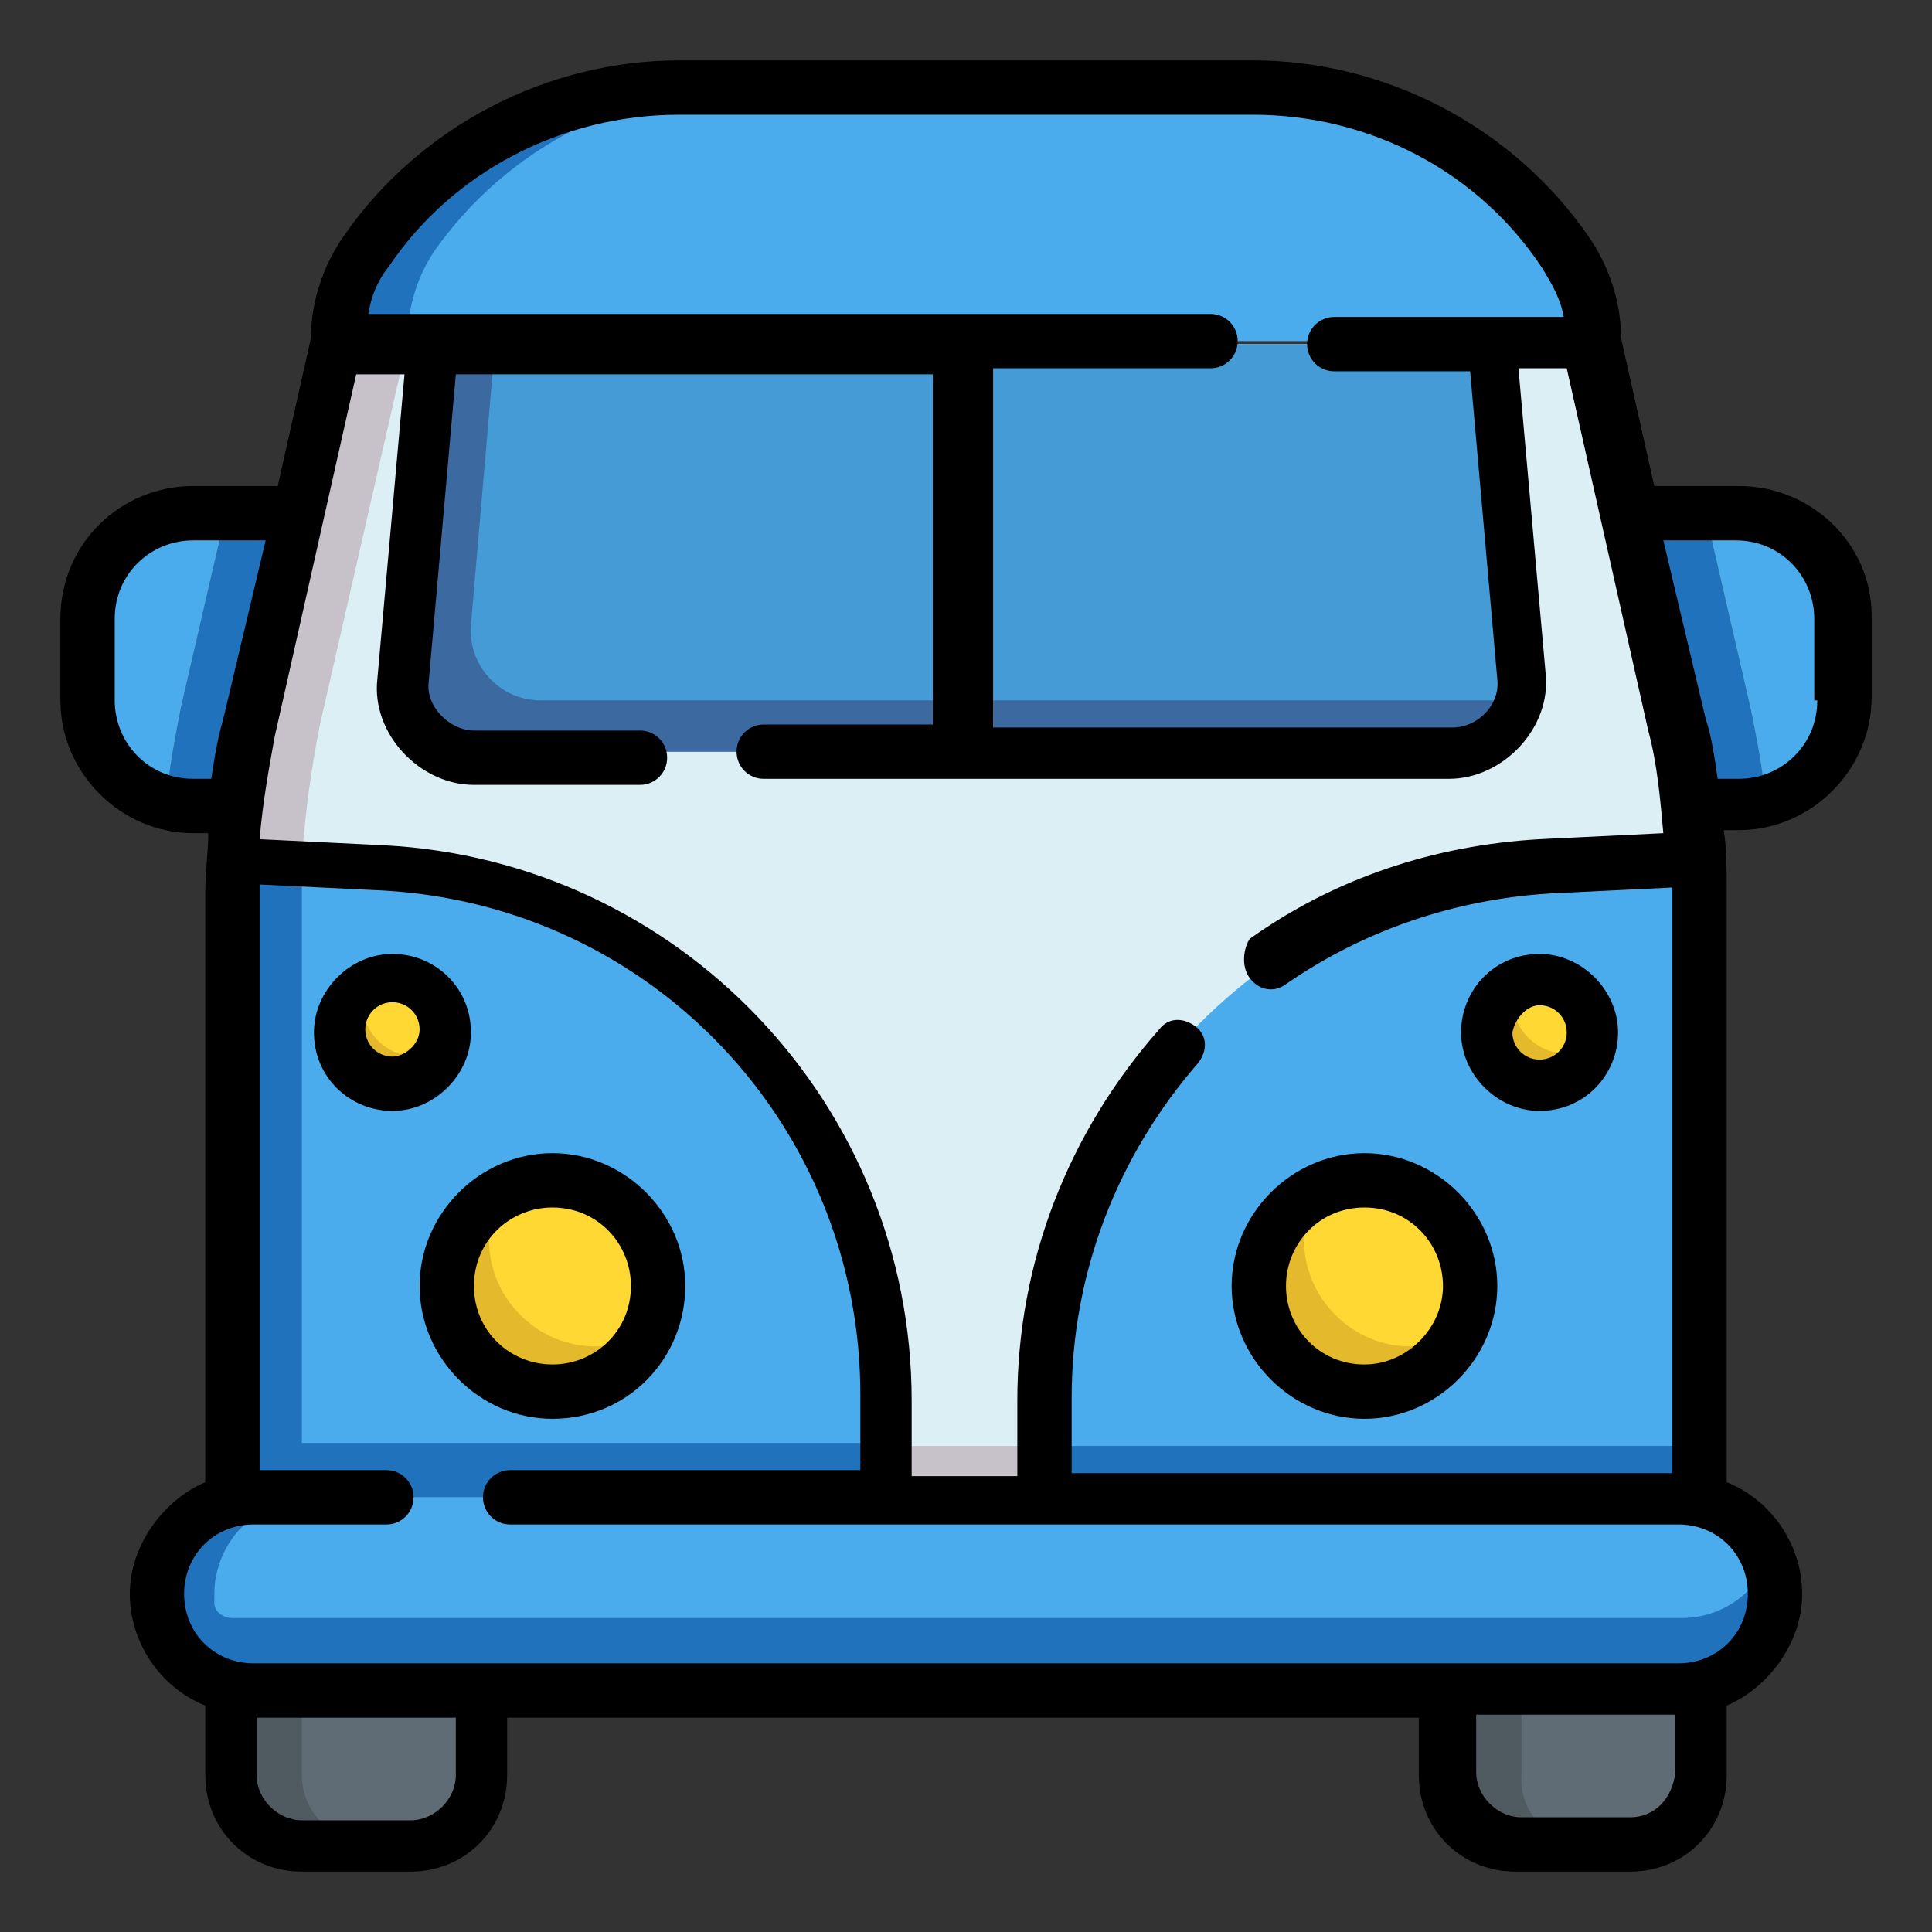 <?xml version="1.0" encoding="utf-8"?>
<!-- Generator: Adobe Illustrator 22.1.0, SVG Export Plug-In . SVG Version: 6.00 Build 0)  -->
<svg version="1.1" id="图层_1" xmlns="http://www.w3.org/2000/svg" xmlns:xlink="http://www.w3.org/1999/xlink" x="0px" y="0px"
	 viewBox="0 0 64 64" style="enable-background:new 0 0 64 64;" xml:space="preserve">
<rect x="0" y="0" width="64" height="64" fill="#333333" stroke="none"/>
<style type="text/css">
	.st0{clip-path:url(#SVGID_2_);fill:#4AABED;}
	.st1{clip-path:url(#SVGID_2_);fill:#65AF7D;}
	.st2{clip-path:url(#SVGID_2_);fill:#5F6C76;}
	.st3{clip-path:url(#SVGID_2_);fill:#4F5A61;}
	.st4{clip-path:url(#SVGID_2_);fill:#2072BC;}
	.st5{clip-path:url(#SVGID_2_);fill:#DCEFF4;}
	.st6{clip-path:url(#SVGID_2_);fill:#C7C2C9;}
	.st7{clip-path:url(#SVGID_2_);fill:#459BD6;}
	.st8{clip-path:url(#SVGID_2_);fill:#3C69A0;}
	.st9{clip-path:url(#SVGID_2_);fill:#EAEAEA;}
	.st10{clip-path:url(#SVGID_2_);fill:#FFD833;}
	.st11{clip-path:url(#SVGID_2_);fill:#E5B92C;}
	.st12{clip-path:url(#SVGID_2_);}
</style>
<g>
	<defs>
		<rect id="SVGID_1_" width="64" height="64"/>
	</defs>
	<clipPath id="SVGID_2_">
		<use xlink:href="#SVGID_1_"  style="overflow:visible;"/>
	</clipPath>
	<path class="st0" d="M11.1,26.7H6.4c-1.9,0-3.5-1.6-3.5-3.5v-2.7c0-1.9,1.6-3.5,3.5-3.5h4.7V26.7z"/>
	<path class="st0" d="M52.9,26.7h4.7c1.9,0,3.5-1.6,3.5-3.5v-2.7c0-1.9-1.6-3.5-3.5-3.5h-4.7V26.7z"/>
	<path class="st1" d="M11.1,16.9v9.7H6.4c-0.3,0-0.6,0-0.9-0.1c0.1-1,0.3-2.1,0.5-3.1l1.5-6.5H11.1z"/>
	<path class="st1" d="M58.5,26.6c-0.3,0.1-0.6,0.1-0.9,0.1h-4.7v-9.7h3.6l1.5,6.5C58.2,24.5,58.4,25.5,58.5,26.6"/>
	<path class="st2" d="M16,54.8v4c0,1.3-1,2.3-2.3,2.3H10c-1.3,0-2.3-1-2.3-2.3v-4H16z"/>
	<path class="st2" d="M56.3,54.8v4c0,1.3-1,2.3-2.3,2.3h-3.6c-1.3,0-2.3-1-2.3-2.3v-4H56.3z"/>
	<path class="st3" d="M12.4,61.1H10c-1.3,0-2.3-1-2.3-2.3v-4H10v4C10,60.1,11.1,61.1,12.4,61.1"/>
	<path class="st3" d="M52.7,61.1h-2.3c-1.3,0-2.3-1-2.3-2.3v-4h2.3v4C50.3,60.1,51.4,61.1,52.7,61.1"/>
	<path class="st4" d="M7.5,16.9h3.6v9.7H6.4c-0.3,0-0.6,0-0.9-0.1c0.1-1,0.3-2.1,0.5-3.1L7.5,16.9z"/>
	<path class="st4" d="M58.5,26.6c-0.3,0.1-0.6,0.1-0.9,0.1h-4.7v-9.7h3.6l1.5,6.5C58.2,24.5,58.4,25.5,58.5,26.6"/>
	<path class="st5" d="M56.3,29.5v20.2H7.7V29.5c0-0.3,0-0.7,0-1c0.1-1.5,0.3-3,0.6-4.5l2.9-12.6h41.6L55.7,24c0.3,1.5,0.5,3,0.6,4.5
		C56.3,28.8,56.3,29.1,56.3,29.5"/>
	<path class="st6" d="M13.5,11.3L10.6,24c-0.3,1.5-0.5,3-0.6,4.5c0,0.3,0,0.7,0,1H7.7c0-0.3,0-0.7,0-1c0.1-1.5,0.3-3,0.6-4.5
		l2.9-12.6H13.5z"/>
	<path class="st7" d="M48.1,24.9H15.9c-1.4,0-2.5-1.2-2.3-2.5l1-11h35l1,11C50.6,23.7,49.5,24.9,48.1,24.9"/>
	<path class="st8" d="M50.4,23.1c-0.3,1-1.2,1.8-2.3,1.8H15.9c-1.4,0-2.5-1.2-2.3-2.5l1-11l1-0.6l0.8,0.6l-0.8,9.3
		c-0.1,1.4,1,2.5,2.3,2.5h32.3C50.2,23.2,50.3,23.1,50.4,23.1"/>
	<path class="st0" d="M29.4,46.3v3.4H7.7V29.5c0-0.3,0-0.7,0-1h0.1l4.9,0.3C22.1,29.2,29.4,36.9,29.4,46.3"/>
	<path class="st0" d="M56.3,29.5v20.2H34.6v-3.4c0-9.3,7.3-17,16.6-17.6l4.9-0.3h0.1C56.3,28.8,56.3,29.1,56.3,29.5"/>
	<polygon class="st6" points="34.9,49.6 32,50.8 29.1,49.6 29.1,47.9 34.9,47.9 	"/>
	<path class="st4" d="M10,47.9V28.5l-2.2-0.1H7.7c0,0.3,0,0.7,0,1v21.4l2.3-1.2h19.3v-1.8H10z"/>
	<polygon class="st4" points="56.3,47.9 56.3,50.8 34.6,49.6 34.6,47.9 	"/>
	<rect x="31.1" y="10.3" class="st9" width="1.8" height="14.7"/>
	<path class="st10" d="M45.2,39.1c1.9,0,3.5,1.6,3.5,3.5c0,1.9-1.6,3.5-3.5,3.5c-1.9,0-3.5-1.6-3.5-3.5
		C41.7,40.7,43.2,39.1,45.2,39.1"/>
	<path class="st10" d="M18.3,39.1c1.9,0,3.5,1.6,3.5,3.5c0,1.9-1.6,3.5-3.5,3.5s-3.5-1.6-3.5-3.5C14.8,40.7,16.4,39.1,18.3,39.1"/>
	<path class="st10" d="M13,32.4c1,0,1.8,0.8,1.8,1.8c0,1-0.8,1.8-1.8,1.8s-1.8-0.8-1.8-1.8C11.2,33.2,12,32.4,13,32.4"/>
	<path class="st10" d="M51,32.4c1,0,1.8,0.8,1.8,1.8c0,1-0.8,1.8-1.8,1.8c-1,0-1.8-0.8-1.8-1.8C49.3,33.2,50.1,32.4,51,32.4"/>
	<path class="st11" d="M48.4,44.1c-0.6,1.2-1.8,2-3.2,2c-1.9,0-3.5-1.6-3.5-3.5c0-1.3,0.7-2.4,1.8-3c-0.2,0.5-0.3,1-0.3,1.5
		c0,1.9,1.6,3.5,3.5,3.5C47.2,44.6,47.8,44.4,48.4,44.1"/>
	<path class="st11" d="M21.5,44.1c-0.6,1.2-1.8,2-3.2,2c-1.9,0-3.5-1.6-3.5-3.5c0-1.3,0.7-2.4,1.7-3c-0.2,0.5-0.3,1-0.3,1.5
		c0,1.9,1.6,3.5,3.5,3.5C20.4,44.6,21,44.4,21.5,44.1"/>
	<path class="st11" d="M14.6,34.8c-0.3,0.7-0.9,1.1-1.6,1.1c-1,0-1.8-0.8-1.8-1.8c0-0.7,0.4-1.3,0.9-1.6C12.1,32.8,12,33,12,33.2
		c0,1,0.8,1.8,1.8,1.8C14.1,35,14.4,34.9,14.6,34.8"/>
	<path class="st11" d="M52.7,34.8c-0.2,0.7-0.9,1.1-1.6,1.1c-1,0-1.8-0.8-1.8-1.8c0-0.7,0.4-1.3,0.9-1.6c-0.1,0.2-0.1,0.4-0.1,0.6
		c0,1,0.8,1.8,1.8,1.8C52.2,35,52.4,34.9,52.7,34.8"/>
	<path class="st0" d="M55.6,56H8.4c-1.7,0-3.2-1.4-3.2-3.2s1.4-3.2,3.2-3.2h47.2c1.7,0,3.2,1.4,3.2,3.2S57.4,56,55.6,56"/>
	<path class="st4" d="M58.6,51.6c-0.2,0.4-0.4,0.8-0.7,1.1c-0.6,0.6-1.4,0.9-2.2,0.9h-48c-0.3,0-0.6-0.2-0.6-0.5c0-0.1,0-0.2,0-0.3
		c0-0.9,0.4-1.7,0.9-2.2c0.6-0.6,1.4-0.9,2.2-0.9H8.4c-1.3,0-2.5,0.8-2.9,2c-0.8,2,0.7,4.4,2.9,4.3h1.8h45.5c0.9,0,1.7-0.4,2.2-0.9
		c0.6-0.6,0.9-1.4,0.9-2.2C58.8,52.4,58.7,52,58.6,51.6"/>
	<path class="st0" d="M11.2,11.3c0-1.1,0.3-2.1,0.9-3c2.4-3.4,6.2-5.4,10.4-5.4h19c4.1,0,8,2,10.4,5.4c0.6,0.9,0.9,1.9,0.9,3H11.2z"
		/>
	<path class="st4" d="M24.8,2.9c-4.1,0-8,2-10.4,5.4v0c-0.6,0.9-0.9,1.9-0.9,3h-2.3c0-1.1,0.3-2.1,0.9-3v0c2.4-3.4,6.2-5.4,10.4-5.4
		H24.8z"/>
	<path class="st12" d="M45.2,47c2.4,0,4.4-2,4.4-4.4s-2-4.4-4.4-4.4c-2.4,0-4.4,2-4.4,4.4S42.8,47,45.2,47 M45.2,40
		c1.5,0,2.6,1.2,2.6,2.6s-1.2,2.6-2.6,2.6c-1.5,0-2.6-1.2-2.6-2.6S43.7,40,45.2,40"/>
	<path class="st12" d="M22.7,42.6c0-2.4-2-4.4-4.4-4.4c-2.4,0-4.4,2-4.4,4.4c0,2.4,2,4.4,4.4,4.4C20.8,47,22.7,45,22.7,42.6
		 M15.7,42.6c0-1.5,1.2-2.6,2.6-2.6c1.5,0,2.6,1.2,2.6,2.6c0,1.5-1.2,2.6-2.6,2.6C16.9,45.2,15.7,44.1,15.7,42.6"/>
	<path class="st12" d="M15.6,34.2c0-1.5-1.2-2.6-2.6-2.6s-2.6,1.2-2.6,2.6c0,1.5,1.2,2.6,2.6,2.6S15.6,35.6,15.6,34.2 M13,35
		c-0.5,0-0.9-0.4-0.9-0.9s0.4-0.9,0.9-0.9c0.5,0,0.9,0.4,0.9,0.9S13.4,35,13,35"/>
	<path class="st12" d="M51,36.8c1.5,0,2.6-1.2,2.6-2.6s-1.2-2.6-2.6-2.6c-1.5,0-2.6,1.2-2.6,2.6S49.6,36.8,51,36.8 M51,33.3
		c0.5,0,0.9,0.4,0.9,0.9c0,0.5-0.4,0.9-0.9,0.9c-0.5,0-0.9-0.4-0.9-0.9C50.2,33.7,50.6,33.3,51,33.3"/>
	<path class="st12" d="M57.6,16.1h-2.8l-1.1-4.9c0-1.2-0.4-2.4-1.1-3.4C50.1,4.2,45.9,2,41.5,2h-19c-4.4,0-8.6,2.2-11.1,5.8
		c-0.7,1-1.1,2.2-1.1,3.4l-1.1,4.9H6.4C4,16.1,2,18,2,20.5v2.7c0,2.4,2,4.4,4.4,4.4h0.5c0,0.6-0.1,1.3-0.1,1.9v19.6
		c-1.4,0.6-2.5,2.1-2.5,3.7s1,3.1,2.5,3.7v2.3c0,1.8,1.4,3.2,3.2,3.2h3.6c1.8,0,3.2-1.4,3.2-3.2v-1.9h30.2v1.9
		c0,1.8,1.4,3.2,3.2,3.2H54c1.8,0,3.2-1.4,3.2-3.2v-2.3c1.4-0.6,2.5-2.1,2.5-3.7s-1-3.1-2.5-3.7V29.4c0-0.6,0-1.3-0.1-1.9h0.5
		c2.4,0,4.4-2,4.4-4.4v-2.7C62,18,60,16.1,57.6,16.1 M41.4,32.4c0.3,0.4,0.8,0.5,1.2,0.2c2.6-1.8,5.6-2.8,8.7-3l4.1-0.2
		c0,0.1,0,19.3,0,19.4H35.5v-2.5c0-4.1,1.5-8,4.2-11.1c0.3-0.4,0.3-0.9-0.1-1.2c-0.4-0.3-0.9-0.3-1.2,0.1c-3,3.4-4.7,7.7-4.7,12.3
		v2.5h-3.5v-2.5c0-9.8-7.7-17.9-17.5-18.4l-4.1-0.2c0.1-1.2,0.3-2.3,0.5-3.4l2.7-12h1.6l-0.9,10.1c-0.2,1.8,1.4,3.5,3.2,3.5h5.5
		c0.5,0,0.9-0.4,0.9-0.9c0-0.5-0.4-0.9-0.9-0.9h-5.5c-0.8,0-1.6-0.8-1.5-1.6l0.9-10.2h15.8V24h-5.6c-0.5,0-0.9,0.4-0.9,0.9
		c0,0.5,0.4,0.9,0.9,0.9h22.7c1.8,0,3.4-1.7,3.2-3.5l-0.9-10.1h1.6l2.7,12c0.3,1.1,0.4,2.3,0.5,3.4l-4.1,0.2
		c-3.5,0.2-6.8,1.3-9.6,3.3C41.2,31.4,41.1,32,41.4,32.4 M22.5,3.8h19c3.9,0,7.5,1.9,9.6,5.1c0.3,0.5,0.6,1,0.7,1.6h-2.3h0h-5.3
		c-0.5,0-0.9,0.4-0.9,0.9s0.4,0.9,0.9,0.9h4.5l0.9,10.2c0.1,0.8-0.6,1.6-1.5,1.6H32.9V12.2h7.2c0.5,0,0.9-0.4,0.9-0.9
		s-0.4-0.9-0.9-0.9H12.2c0.1-0.6,0.3-1.1,0.7-1.6C15,5.7,18.6,3.8,22.5,3.8 M6.4,25.8c-1.5,0-2.6-1.2-2.6-2.6v-2.7
		c0-1.5,1.2-2.6,2.6-2.6h2.4l-1.4,5.9c-0.2,0.7-0.3,1.3-0.4,2H6.4z M15.1,58.8c0,0.8-0.7,1.5-1.5,1.5H10c-0.8,0-1.5-0.7-1.5-1.5
		v-1.9h6.6V58.8z M54,60.2h-3.6c-0.8,0-1.5-0.7-1.5-1.5v-1.9h6.6v1.9C55.4,59.6,54.8,60.2,54,60.2 M57.9,52.8c0,1.3-1,2.3-2.3,2.3
		H8.4c-1.3,0-2.3-1-2.3-2.3c0-1.3,1-2.3,2.3-2.3h4.4c0.5,0,0.9-0.4,0.9-0.9c0-0.5-0.4-0.9-0.9-0.9H8.6c0-0.1,0-19.3,0-19.4l4.1,0.2
		c8.9,0.5,15.8,7.8,15.8,16.7v2.5H16.9c-0.5,0-0.9,0.4-0.9,0.9c0,0.5,0.4,0.9,0.9,0.9h38.7C56.9,50.5,57.9,51.5,57.9,52.8
		 M60.2,23.2c0,1.5-1.2,2.6-2.6,2.6h-0.7c-0.1-0.7-0.2-1.4-0.4-2l-1.4-5.9h2.4c1.5,0,2.6,1.2,2.6,2.6V23.2z"/>
</g>
</svg>
